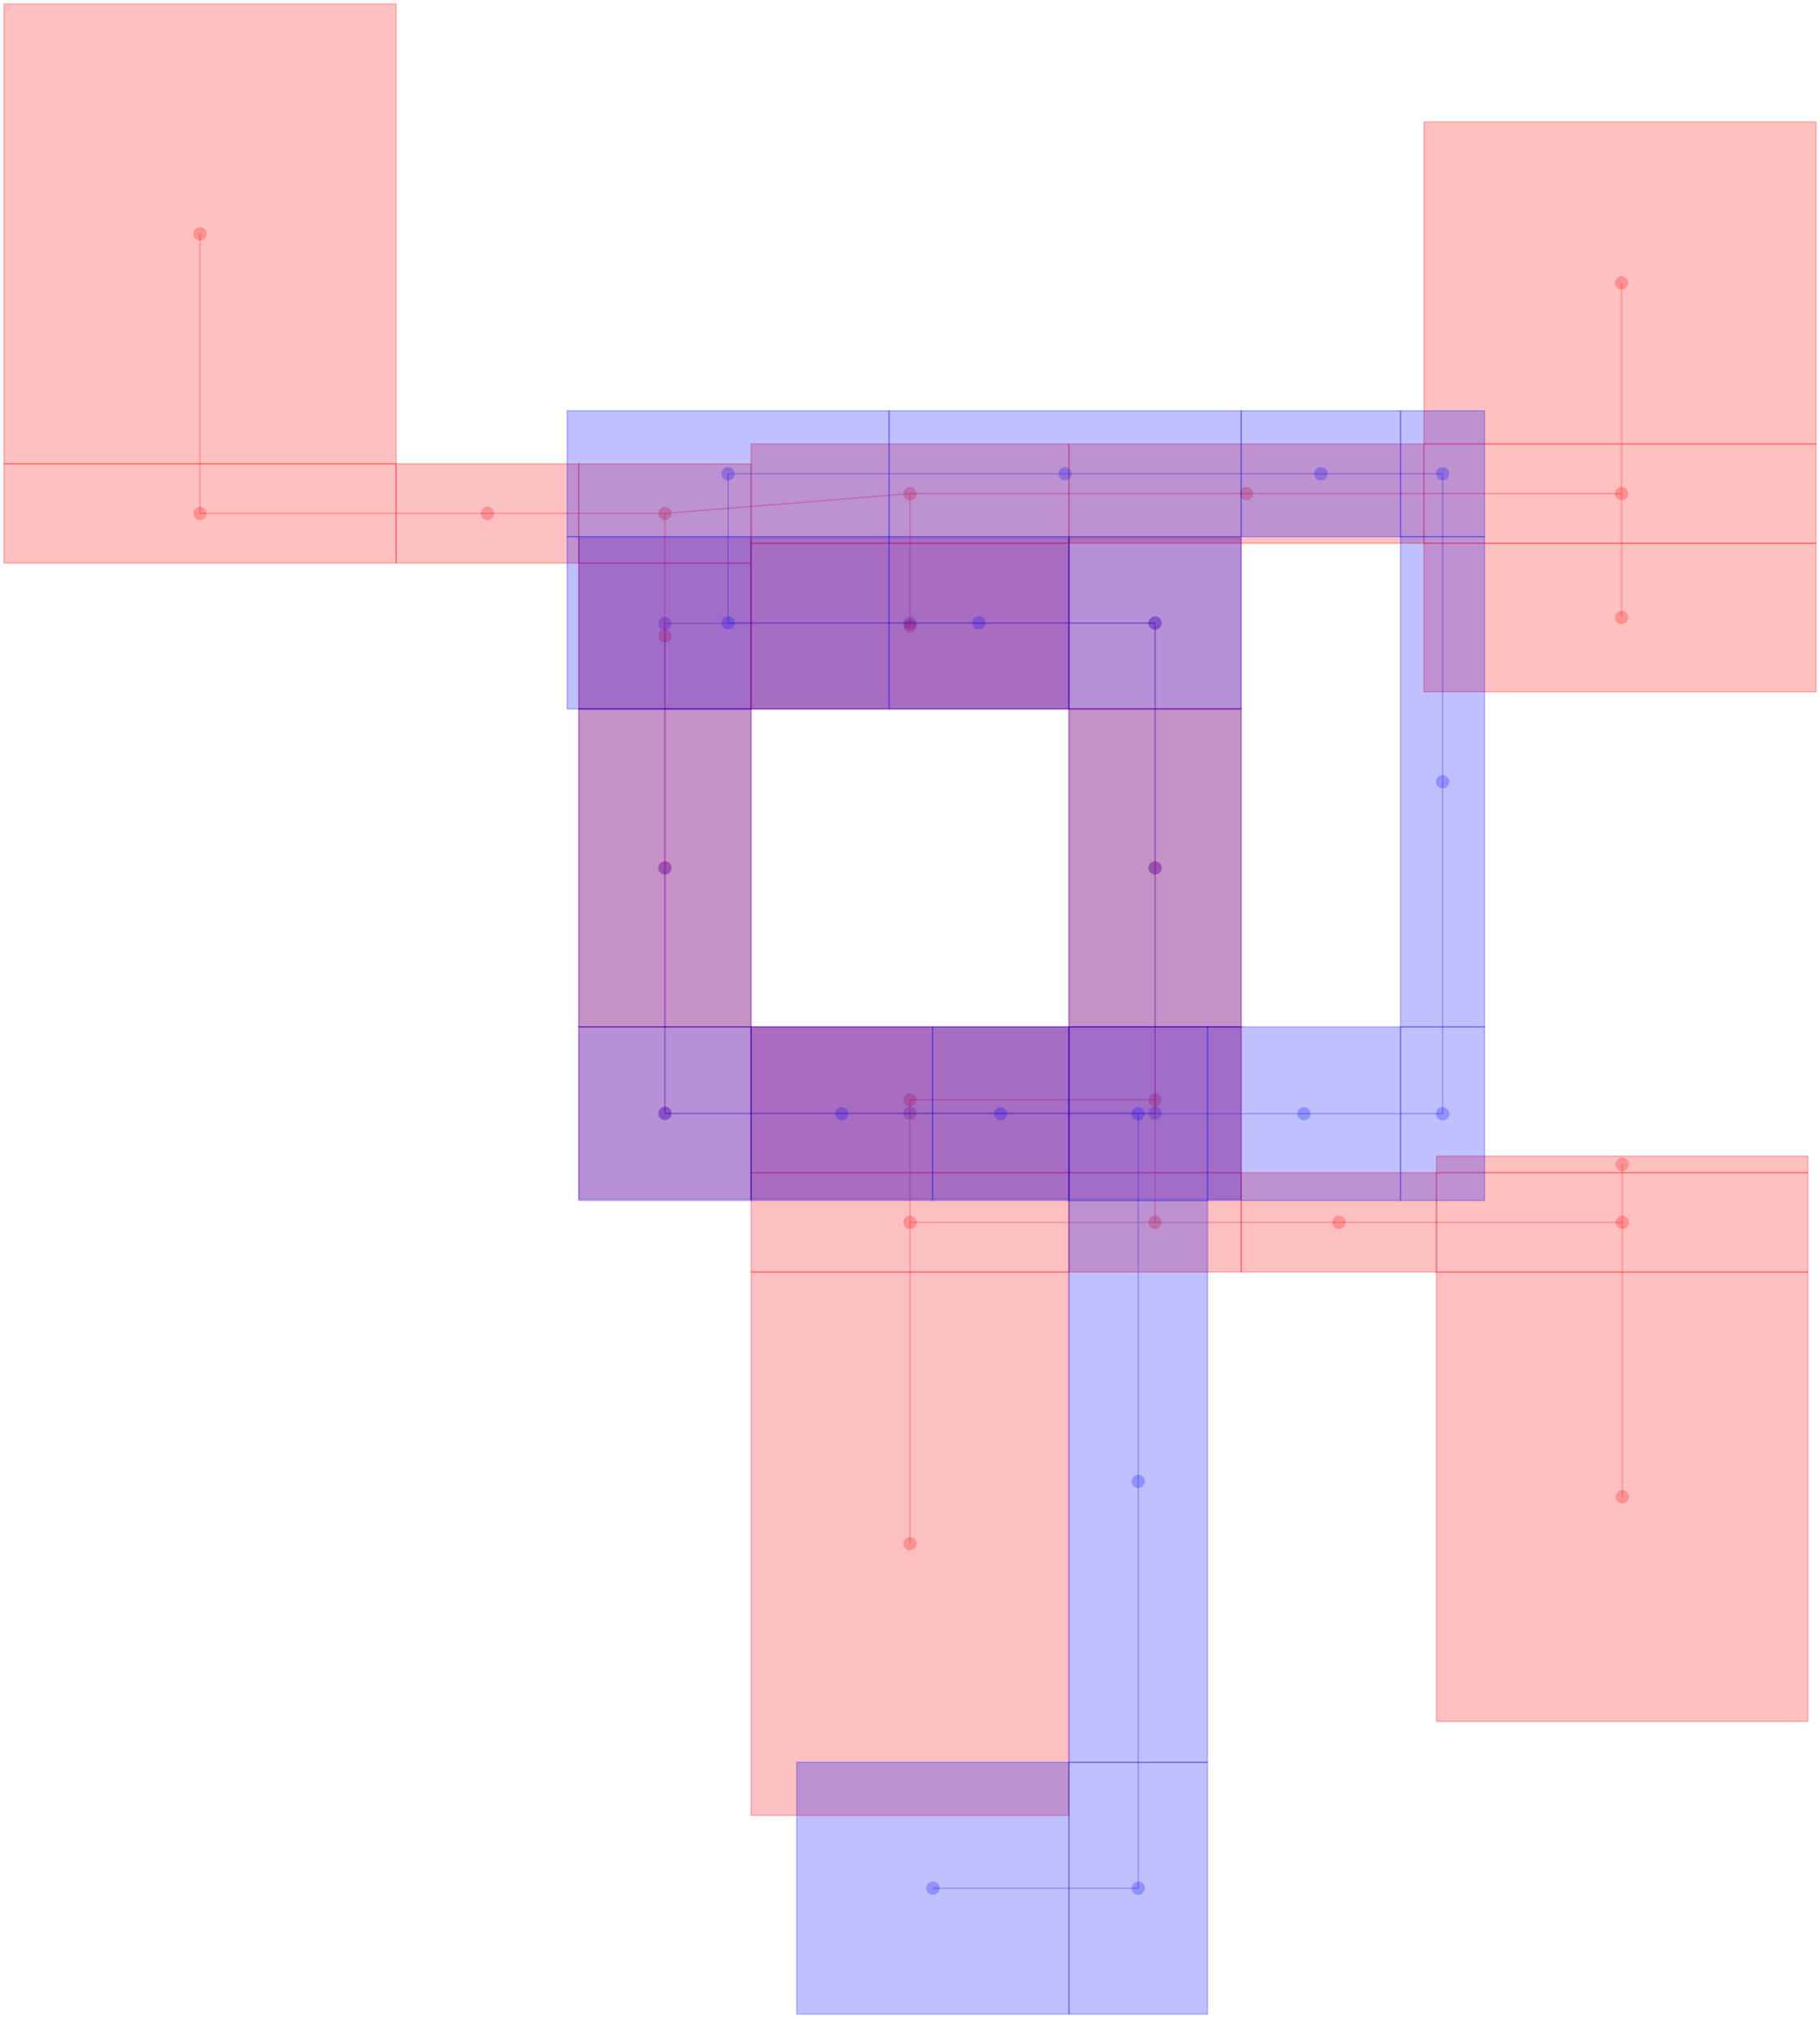 <svg version="1.1" width="130.874mm" height="145.066mm" viewBox="0 0 130.874 145.066" xmlns="http://www.w3.org/2000/svg" xmlns:xlink="http://www.w3.org/1999/xlink"><path d="M258.604 158.115H260.509" style="fill:none;stroke:#f00;stroke-width:.095;stroke-miterlimit:41.995"/><path d="M258.604 158.115V156.21" style="fill:none;stroke:#0f0;stroke-width:.095;stroke-miterlimit:41.995"/><path d="M102.394 31.909H130.588V8.763H102.394z" style="fill:rgba(255,0,0,.247);stroke:rgba(255,0,0,.247);stroke-width:.095;stroke-miterlimit:41.995"/><path d="M117.081 20.336A.476 .476 0 00116.129 20.336A.476 .476 0 00117.081 20.336z" fill="rgba(255,0,0,.247)"/><path d="M103.299 84.296H130.007V83.106H103.299z" style="fill:rgba(255,0,0,.247);stroke:rgba(255,0,0,.247);stroke-width:.095;stroke-miterlimit:41.995"/><path d="M117.129 83.696A.476 .476 0 00116.176 83.696A.476 .476 0 00117.129 83.696z" fill="rgba(255,0,0,.247)"/><path d="M103.299 91.44H130.007V84.296H103.299z" style="fill:rgba(255,0,0,.247);stroke:rgba(255,0,0,.247);stroke-width:.095;stroke-miterlimit:41.995"/><path d="M117.129 87.868A.476 .476 0 00116.176 87.868A.476 .476 0 00117.129 87.868z" fill="rgba(255,0,0,.247)"/><path d="M.286 33.337H28.48V.286H.286z" style="fill:rgba(255,0,0,.247);stroke:rgba(255,0,0,.247);stroke-width:.095;stroke-miterlimit:41.995"/><path d="M14.859 16.812A.476 .476 0 0013.906 16.812A.476 .476 0 0014.859 16.812z" fill="rgba(255,0,0,.247)"/><path d="M.286 40.481H28.48V33.337H.286z" style="fill:rgba(255,0,0,.247);stroke:rgba(255,0,0,.247);stroke-width:.095;stroke-miterlimit:41.995"/><path d="M14.859 36.909A.476 .476 0 0013.906 36.909A.476 .476 0 0014.859 36.909z" fill="rgba(255,0,0,.247)"/><path d="M103.299 123.739H130.007V91.44H103.299z" style="fill:rgba(255,0,0,.247);stroke:rgba(255,0,0,.247);stroke-width:.095;stroke-miterlimit:41.995"/><path d="M117.129 107.594A.476 .476 0 00116.176 107.594A.476 .476 0 00117.129 107.594z" fill="rgba(255,0,0,.247)"/><path d="M102.394 39.053H130.588V31.909H102.394z" style="fill:rgba(255,0,0,.247);stroke:rgba(255,0,0,.247);stroke-width:.095;stroke-miterlimit:41.995"/><path d="M117.081 35.481A.476 .476 0 00116.129 35.481A.476 .476 0 00117.081 35.481z" fill="rgba(255,0,0,.247)"/><path d="M102.394 49.73H130.588V39.053H102.394z" style="fill:rgba(255,0,0,.247);stroke:rgba(255,0,0,.247);stroke-width:.095;stroke-miterlimit:41.995"/><path d="M117.081 44.386A.476 .476 0 00116.129 44.386A.476 .476 0 00117.081 44.386z" fill="rgba(255,0,0,.247)"/><path d="M116.653 87.868V83.696" style="fill:none;stroke:rgba(255,0,0,.247);stroke-width:.095;stroke-miterlimit:41.995"/><path d="M14.383 36.909V16.812" style="fill:none;stroke:rgba(255,0,0,.247);stroke-width:.095;stroke-miterlimit:41.995"/><path d="M116.605 44.386V35.481" style="fill:none;stroke:rgba(255,0,0,.247);stroke-width:.095;stroke-miterlimit:41.995"/><path d="M116.653 107.594V87.868" style="fill:none;stroke:rgba(255,0,0,.247);stroke-width:.095;stroke-miterlimit:41.995"/><path d="M116.605 35.481V20.336" style="fill:none;stroke:rgba(255,0,0,.247);stroke-width:.095;stroke-miterlimit:41.995"/><path d="M116.605 35.481H89.63" style="fill:none;stroke:rgba(250,0,0,.247);stroke-width:.095;stroke-miterlimit:41.995"/><path d="M35.052 36.909H14.383" style="fill:none;stroke:rgba(250,0,0,.247);stroke-width:.095;stroke-miterlimit:41.995"/><path d="M116.653 87.868H96.279" style="fill:none;stroke:rgba(250,0,0,.247);stroke-width:.095;stroke-miterlimit:41.995"/><path d="M76.867 39.053H102.394V31.909H76.867z" style="fill:rgba(246,0,4,.247);stroke:rgba(246,0,4,.247);stroke-width:.095;stroke-miterlimit:41.995"/><path d="M90.106 35.481A.476 .476 0 0089.154 35.481A.476 .476 0 0090.106 35.481z" fill="rgba(246,0,4,.247)"/><path d="M28.48 40.481H41.624V33.337H28.48z" style="fill:rgba(246,0,4,.247);stroke:rgba(246,0,4,.247);stroke-width:.095;stroke-miterlimit:41.995"/><path d="M35.528 36.909A.476 .476 0 0034.576 36.909A.476 .476 0 0035.528 36.909z" fill="rgba(246,0,4,.247)"/><path d="M54.007 91.44H76.867V84.296H54.007z" style="fill:rgba(246,0,4,.247);stroke:rgba(246,0,4,.247);stroke-width:.095;stroke-miterlimit:41.995"/><path d="M65.913 87.868A.476 .476 0 0064.96 87.868A.476 .476 0 0065.913 87.868z" fill="rgba(246,0,4,.247)"/><path d="M76.867 84.296H89.249V73.819H76.867z" style="fill:rgba(246,0,4,.247);stroke:rgba(246,0,4,.247);stroke-width:.095;stroke-miterlimit:41.995"/><path d="M83.534 79.058A.476 .476 0 0082.582 79.058A.476 .476 0 0083.534 79.058z" fill="rgba(246,0,4,.247)"/><path d="M41.624 50.959H54.007V40.481H41.624z" style="fill:rgba(246,0,4,.247);stroke:rgba(246,0,4,.247);stroke-width:.095;stroke-miterlimit:41.995"/><path d="M48.292 45.72A.476 .476 0 0047.339 45.72A.476 .476 0 0048.292 45.72z" fill="rgba(246,0,4,.247)"/><path d="M54.007 130.493H76.867V91.44H54.007z" style="fill:rgba(246,0,4,.247);stroke:rgba(246,0,4,.247);stroke-width:.095;stroke-miterlimit:41.995"/><path d="M65.913 110.966A.476 .476 0 0064.96 110.966A.476 .476 0 0065.913 110.966z" fill="rgba(246,0,4,.247)"/><path d="M76.867 91.44H89.249V84.296H76.867z" style="fill:rgba(246,0,4,.247);stroke:rgba(246,0,4,.247);stroke-width:.095;stroke-miterlimit:41.995"/><path d="M83.534 87.868A.476 .476 0 0082.582 87.868A.476 .476 0 0083.534 87.868z" fill="rgba(246,0,4,.247)"/><path d="M54.007 39.053H76.867V31.909H54.007z" style="fill:rgba(246,0,4,.247);stroke:rgba(246,0,4,.247);stroke-width:.095;stroke-miterlimit:41.995"/><path d="M65.913 35.481A.476 .476 0 0064.96 35.481A.476 .476 0 0065.913 35.481z" fill="rgba(246,0,4,.247)"/><path d="M89.249 91.44H103.299V84.296H89.249z" style="fill:rgba(246,0,4,.247);stroke:rgba(246,0,4,.247);stroke-width:.095;stroke-miterlimit:41.995"/><path d="M96.755 87.868A.476 .476 0 0095.802 87.868A.476 .476 0 0096.755 87.868z" fill="rgba(246,0,4,.247)"/><path d="M54.007 84.296H76.867V73.819H54.007z" style="fill:rgba(246,0,4,.247);stroke:rgba(246,0,4,.247);stroke-width:.095;stroke-miterlimit:41.995"/><path d="M65.913 79.058A.476 .476 0 0064.96 79.058A.476 .476 0 0065.913 79.058z" fill="rgba(246,0,4,.247)"/><path d="M54.007 50.959H76.867V39.053H54.007z" style="fill:rgba(246,0,4,.247);stroke:rgba(246,0,4,.247);stroke-width:.095;stroke-miterlimit:41.995"/><path d="M65.913 45.006A.476 .476 0 0064.96 45.006A.476 .476 0 0065.913 45.006z" fill="rgba(246,0,4,.247)"/><path d="M41.624 40.481H54.007V33.337H41.624z" style="fill:rgba(246,0,4,.247);stroke:rgba(246,0,4,.247);stroke-width:.095;stroke-miterlimit:41.995"/><path d="M48.292 36.909A.476 .476 0 0047.339 36.909A.476 .476 0 0048.292 36.909z" fill="rgba(246,0,4,.247)"/><path d="M47.816 45.72V36.909" style="fill:none;stroke:rgba(246,0,4,.247);stroke-width:.095;stroke-miterlimit:41.995"/><path d="M47.816 36.909H35.052" style="fill:none;stroke:rgba(246,0,4,.247);stroke-width:.095;stroke-miterlimit:41.995"/><path d="M47.816 36.909L65.437 35.481" style="fill:none;stroke:rgba(246,0,4,.247);stroke-width:.095;stroke-miterlimit:41.995"/><path d="M65.437 35.481V45.006" style="fill:none;stroke:rgba(246,0,4,.247);stroke-width:.095;stroke-miterlimit:41.995"/><path d="M96.279 87.868H83.058" style="fill:none;stroke:rgba(246,0,4,.247);stroke-width:.095;stroke-miterlimit:41.995"/><path d="M65.437 35.481H89.63" style="fill:none;stroke:rgba(246,0,4,.247);stroke-width:.095;stroke-miterlimit:41.995"/><path d="M83.058 87.868V79.058" style="fill:none;stroke:rgba(246,0,4,.247);stroke-width:.095;stroke-miterlimit:41.995"/><path d="M83.058 87.868H65.437" style="fill:none;stroke:rgba(246,0,4,.247);stroke-width:.095;stroke-miterlimit:41.995"/><path d="M83.058 79.058H65.437" style="fill:none;stroke:rgba(246,0,4,.247);stroke-width:.095;stroke-miterlimit:41.995"/><path d="M65.437 87.868V110.966" style="fill:none;stroke:rgba(246,0,4,.247);stroke-width:.095;stroke-miterlimit:41.995"/><path d="M65.437 87.868V79.058" style="fill:none;stroke:rgba(246,0,4,.247);stroke-width:.095;stroke-miterlimit:41.995"/><path d="M47.816 45.72V62.389" style="fill:none;stroke:rgba(230,0,24,.247);stroke-width:.095;stroke-miterlimit:41.995"/><path d="M83.058 79.058V62.389" style="fill:none;stroke:rgba(226,0,24,.247);stroke-width:.095;stroke-miterlimit:41.995"/><path d="M41.624 73.819H54.007V50.959H41.624z" style="fill:rgba(210,0,44,.247);stroke:rgba(210,0,44,.247);stroke-width:.095;stroke-miterlimit:41.995"/><path d="M48.292 62.389A.476 .476 0 0047.339 62.389A.476 .476 0 0048.292 62.389z" fill="rgba(210,0,44,.247)"/><path d="M76.867 73.819H89.249V50.959H76.867z" style="fill:rgba(210,0,44,.247);stroke:rgba(210,0,44,.247);stroke-width:.095;stroke-miterlimit:41.995"/><path d="M83.534 62.389A.476 .476 0 0082.582 62.389A.476 .476 0 0083.534 62.389z" fill="rgba(210,0,44,.247)"/><path d="M47.816 62.389V80.01" style="fill:none;stroke:rgba(190,0,60,.247);stroke-width:.095;stroke-miterlimit:41.995"/><path d="M83.058 62.389V44.815" style="fill:none;stroke:rgba(190,0,60,.247);stroke-width:.095;stroke-miterlimit:41.995"/><path d="M76.867 50.959H89.249V38.672H76.867z" style="fill:rgba(174,0,80,.247);stroke:rgba(174,0,80,.247);stroke-width:.095;stroke-miterlimit:41.995"/><path d="M83.534 44.815A.476 .476 0 0082.582 44.815A.476 .476 0 0083.534 44.815z" fill="rgba(174,0,80,.247)"/><path d="M41.624 86.201H54.007V73.819H41.624z" style="fill:rgba(174,0,80,.247);stroke:rgba(174,0,80,.247);stroke-width:.095;stroke-miterlimit:41.995"/><path d="M48.292 80.01A.476 .476 0 0047.339 80.01A.476 .476 0 0048.292 80.01z" fill="rgba(174,0,80,.247)"/><path d="M83.058 44.815H65.437" style="fill:none;stroke:rgba(153,0,101,.247);stroke-width:.095;stroke-miterlimit:41.995"/><path d="M47.816 80.01H65.437" style="fill:none;stroke:rgba(153,0,101,.247);stroke-width:.095;stroke-miterlimit:41.995"/><path d="M54.007 50.959H76.867V38.672H54.007z" style="fill:rgba(133,0,121,.247);stroke:rgba(133,0,121,.247);stroke-width:.095;stroke-miterlimit:41.995"/><path d="M65.913 44.815A.476 .476 0 0064.96 44.815A.476 .476 0 0065.913 44.815z" fill="rgba(133,0,121,.247)"/><path d="M54.007 86.201H76.867V73.819H54.007z" style="fill:rgba(133,0,121,.247);stroke:rgba(133,0,121,.247);stroke-width:.095;stroke-miterlimit:41.995"/><path d="M65.913 80.01A.476 .476 0 0064.96 80.01A.476 .476 0 0065.913 80.01z" fill="rgba(133,0,121,.247)"/><path d="M65.437 44.815H47.816" style="fill:none;stroke:rgba(117,0,137,.247);stroke-width:.095;stroke-miterlimit:41.995"/><path d="M65.437 80.01H83.058" style="fill:none;stroke:rgba(117,0,137,.247);stroke-width:.095;stroke-miterlimit:41.995"/><path d="M41.624 50.959H54.007V38.672H41.624z" style="fill:rgba(101,0,153,.247);stroke:rgba(101,0,153,.247);stroke-width:.095;stroke-miterlimit:41.995"/><path d="M48.292 44.815A.476 .476 0 0047.339 44.815A.476 .476 0 0048.292 44.815z" fill="rgba(101,0,153,.247)"/><path d="M76.867 86.201H89.249V73.819H76.867z" style="fill:rgba(101,0,153,.247);stroke:rgba(101,0,153,.247);stroke-width:.095;stroke-miterlimit:41.995"/><path d="M83.534 80.01A.476 .476 0 0082.582 80.01A.476 .476 0 0083.534 80.01z" fill="rgba(101,0,153,.247)"/><path d="M47.816 44.815V62.389" style="fill:none;stroke:rgba(80,0,174,.247);stroke-width:.095;stroke-miterlimit:41.995"/><path d="M83.058 80.01V62.389" style="fill:none;stroke:rgba(76,0,174,.247);stroke-width:.095;stroke-miterlimit:41.995"/><path d="M41.624 73.819H54.007V50.959H41.624z" style="fill:rgba(60,0,194,.247);stroke:rgba(60,0,194,.247);stroke-width:.095;stroke-miterlimit:41.995"/><path d="M48.292 62.389A.476 .476 0 0047.339 62.389A.476 .476 0 0048.292 62.389z" fill="rgba(60,0,194,.247)"/><path d="M76.867 73.819H89.249V50.959H76.867z" style="fill:rgba(56,0,198,.247);stroke:rgba(56,0,198,.247);stroke-width:.095;stroke-miterlimit:41.995"/><path d="M83.534 62.389A.476 .476 0 0082.582 62.389A.476 .476 0 0083.534 62.389z" fill="rgba(56,0,198,.247)"/><path d="M47.816 62.389V80.058" style="fill:none;stroke:rgba(44,0,210,.247);stroke-width:.095;stroke-miterlimit:41.995"/><path d="M83.058 62.389V44.767" style="fill:none;stroke:rgba(40,0,214,.247);stroke-width:.095;stroke-miterlimit:41.995"/><path d="M76.867 50.959H89.249V38.576H76.867z" style="fill:rgba(28,0,226,.247);stroke:rgba(28,0,226,.247);stroke-width:.095;stroke-miterlimit:41.995"/><path d="M83.534 44.767A.476 .476 0 0082.582 44.767A.476 .476 0 0083.534 44.767z" fill="rgba(28,0,226,.247)"/><path d="M41.624 86.296H54.007V73.819H41.624z" style="fill:rgba(28,0,226,.247);stroke:rgba(28,0,226,.247);stroke-width:.095;stroke-miterlimit:41.995"/><path d="M48.292 80.058A.476 .476 0 0047.339 80.058A.476 .476 0 0048.292 80.058z" fill="rgba(28,0,226,.247)"/><path d="M47.816 80.058H60.531" style="fill:none;stroke:rgba(16,0,234,.247);stroke-width:.095;stroke-miterlimit:41.995"/><path d="M83.058 44.767H70.399" style="fill:none;stroke:rgba(16,0,238,.247);stroke-width:.095;stroke-miterlimit:41.995"/><path d="M54.007 86.296H67.056V73.819H54.007z" style="fill:rgba(8,0,242,.247);stroke:rgba(8,0,242,.247);stroke-width:.095;stroke-miterlimit:41.995"/><path d="M61.008 80.058A.476 .476 0 0060.055 80.058A.476 .476 0 0061.008 80.058z" fill="rgba(8,0,242,.247)"/><path d="M63.932 50.959H76.867V38.576H63.932z" style="fill:rgba(8,0,246,.247);stroke:rgba(8,0,246,.247);stroke-width:.095;stroke-miterlimit:41.995"/><path d="M70.876 44.767A.476 .476 0 0069.923 44.767A.476 .476 0 0070.876 44.767z" fill="rgba(8,0,246,.247)"/><path d="M60.531 80.058H71.961" style="fill:none;stroke:rgba(4,0,250,.247);stroke-width:.095;stroke-miterlimit:41.995"/><path d="M70.399 44.767H52.359" style="fill:none;stroke:rgba(4,0,250,.247);stroke-width:.095;stroke-miterlimit:41.995"/><path d="M89.249 38.576H100.708V29.527H89.249z" style="fill:rgba(0,0,255,.247);stroke:rgba(0,0,255,.247);stroke-width:.095;stroke-miterlimit:41.995"/><path d="M95.46 34.052A.476 .476 0 0094.507 34.052A.476 .476 0 0095.46 34.052z" fill="rgba(0,0,255,.247)"/><path d="M100.708 86.296H106.756V73.819H100.708z" style="fill:rgba(0,0,255,.247);stroke:rgba(0,0,255,.247);stroke-width:.095;stroke-miterlimit:41.995"/><path d="M104.213 80.058A.476 .476 0 00103.261 80.058A.476 .476 0 00104.213 80.058z" fill="rgba(0,0,255,.247)"/><path d="M76.867 86.296H86.83V73.819H76.867z" style="fill:rgba(0,0,255,.247);stroke:rgba(0,0,255,.247);stroke-width:.095;stroke-miterlimit:41.995"/><path d="M82.325 80.058A.476 .476 0 0081.372 80.058A.476 .476 0 0082.325 80.058z" fill="rgba(0,0,255,.247)"/><path d="M100.708 73.819H106.756V38.576H100.708z" style="fill:rgba(0,0,255,.247);stroke:rgba(0,0,255,.247);stroke-width:.095;stroke-miterlimit:41.995"/><path d="M104.213 56.197A.476 .476 0 00103.261 56.197A.476 .476 0 00104.213 56.197z" fill="rgba(0,0,255,.247)"/><path d="M40.786 38.576H63.932V29.527H40.786z" style="fill:rgba(0,0,255,.247);stroke:rgba(0,0,255,.247);stroke-width:.095;stroke-miterlimit:41.995"/><path d="M52.835 34.052A.476 .476 0 0051.883 34.052A.476 .476 0 0052.835 34.052z" fill="rgba(0,0,255,.247)"/><path d="M86.83 86.296H100.708V73.819H86.83z" style="fill:rgba(0,0,255,.247);stroke:rgba(0,0,255,.247);stroke-width:.095;stroke-miterlimit:41.995"/><path d="M94.25 80.058A.476 .476 0 0093.297 80.058A.476 .476 0 0094.25 80.058z" fill="rgba(0,0,255,.247)"/><path d="M40.786 50.959H63.932V38.576H40.786z" style="fill:rgba(0,0,255,.247);stroke:rgba(0,0,255,.247);stroke-width:.095;stroke-miterlimit:41.995"/><path d="M52.835 44.767A.476 .476 0 0051.883 44.767A.476 .476 0 0052.835 44.767z" fill="rgba(0,0,255,.247)"/><path d="M76.867 144.78H86.83V126.683H76.867z" style="fill:rgba(0,0,255,.247);stroke:rgba(0,0,255,.247);stroke-width:.095;stroke-miterlimit:41.995"/><path d="M82.325 135.731A.476 .476 0 0081.372 135.731A.476 .476 0 0082.325 135.731z" fill="rgba(0,0,255,.247)"/><path d="M100.708 38.576H106.756V29.527H100.708z" style="fill:rgba(0,0,255,.247);stroke:rgba(0,0,255,.247);stroke-width:.095;stroke-miterlimit:41.995"/><path d="M104.213 34.052A.476 .476 0 00103.261 34.052A.476 .476 0 00104.213 34.052z" fill="rgba(0,0,255,.247)"/><path d="M67.056 86.296H76.867V73.819H67.056z" style="fill:rgba(0,0,255,.247);stroke:rgba(0,0,255,.247);stroke-width:.095;stroke-miterlimit:41.995"/><path d="M72.438 80.058A.476 .476 0 0071.485 80.058A.476 .476 0 0072.438 80.058z" fill="rgba(0,0,255,.247)"/><path d="M76.867 126.683H86.83V86.296H76.867z" style="fill:rgba(0,0,255,.247);stroke:rgba(0,0,255,.247);stroke-width:.095;stroke-miterlimit:41.995"/><path d="M82.325 106.49A.476 .476 0 0081.372 106.49A.476 .476 0 0082.325 106.49z" fill="rgba(0,0,255,.247)"/><path d="M63.932 38.576H89.249V29.527H63.932z" style="fill:rgba(0,0,255,.247);stroke:rgba(0,0,255,.247);stroke-width:.095;stroke-miterlimit:41.995"/><path d="M77.067 34.052A.476 .476 0 0076.114 34.052A.476 .476 0 0077.067 34.052z" fill="rgba(0,0,255,.247)"/><path d="M57.293 144.78H76.867V126.683H57.293z" style="fill:rgba(0,0,255,.247);stroke:rgba(0,0,255,.247);stroke-width:.095;stroke-miterlimit:41.995"/><path d="M67.561 135.731A.476 .476 0 0066.608 135.731A.476 .476 0 0067.561 135.731z" fill="rgba(0,0,255,.247)"/><path d="M103.737 34.052V56.197" style="fill:none;stroke:rgba(0,0,255,.247);stroke-width:.095;stroke-miterlimit:41.995"/><path d="M81.848 106.49V80.058" style="fill:none;stroke:rgba(0,0,255,.247);stroke-width:.095;stroke-miterlimit:41.995"/><path d="M81.848 135.731H67.085" style="fill:none;stroke:rgba(0,0,255,.247);stroke-width:.095;stroke-miterlimit:41.995"/><path d="M81.848 135.731V106.49" style="fill:none;stroke:rgba(0,0,255,.247);stroke-width:.095;stroke-miterlimit:41.995"/><path d="M52.359 44.767V34.052" style="fill:none;stroke:rgba(0,0,255,.247);stroke-width:.095;stroke-miterlimit:41.995"/><path d="M93.774 80.058H103.737" style="fill:none;stroke:rgba(0,0,255,.247);stroke-width:.095;stroke-miterlimit:41.995"/><path d="M81.848 80.058H93.774" style="fill:none;stroke:rgba(0,0,255,.247);stroke-width:.095;stroke-miterlimit:41.995"/><path d="M81.848 80.058H71.961" style="fill:none;stroke:rgba(0,0,255,.247);stroke-width:.095;stroke-miterlimit:41.995"/><path d="M103.737 56.197V80.058" style="fill:none;stroke:rgba(0,0,255,.247);stroke-width:.095;stroke-miterlimit:41.995"/><path d="M94.983 34.052H103.737" style="fill:none;stroke:rgba(0,0,255,.247);stroke-width:.095;stroke-miterlimit:41.995"/><path d="M76.591 34.052H94.983" style="fill:none;stroke:rgba(0,0,255,.247);stroke-width:.095;stroke-miterlimit:41.995"/><path d="M52.359 34.052H76.591" style="fill:none;stroke:rgba(0,0,255,.247);stroke-width:.095;stroke-miterlimit:41.995"/></svg>